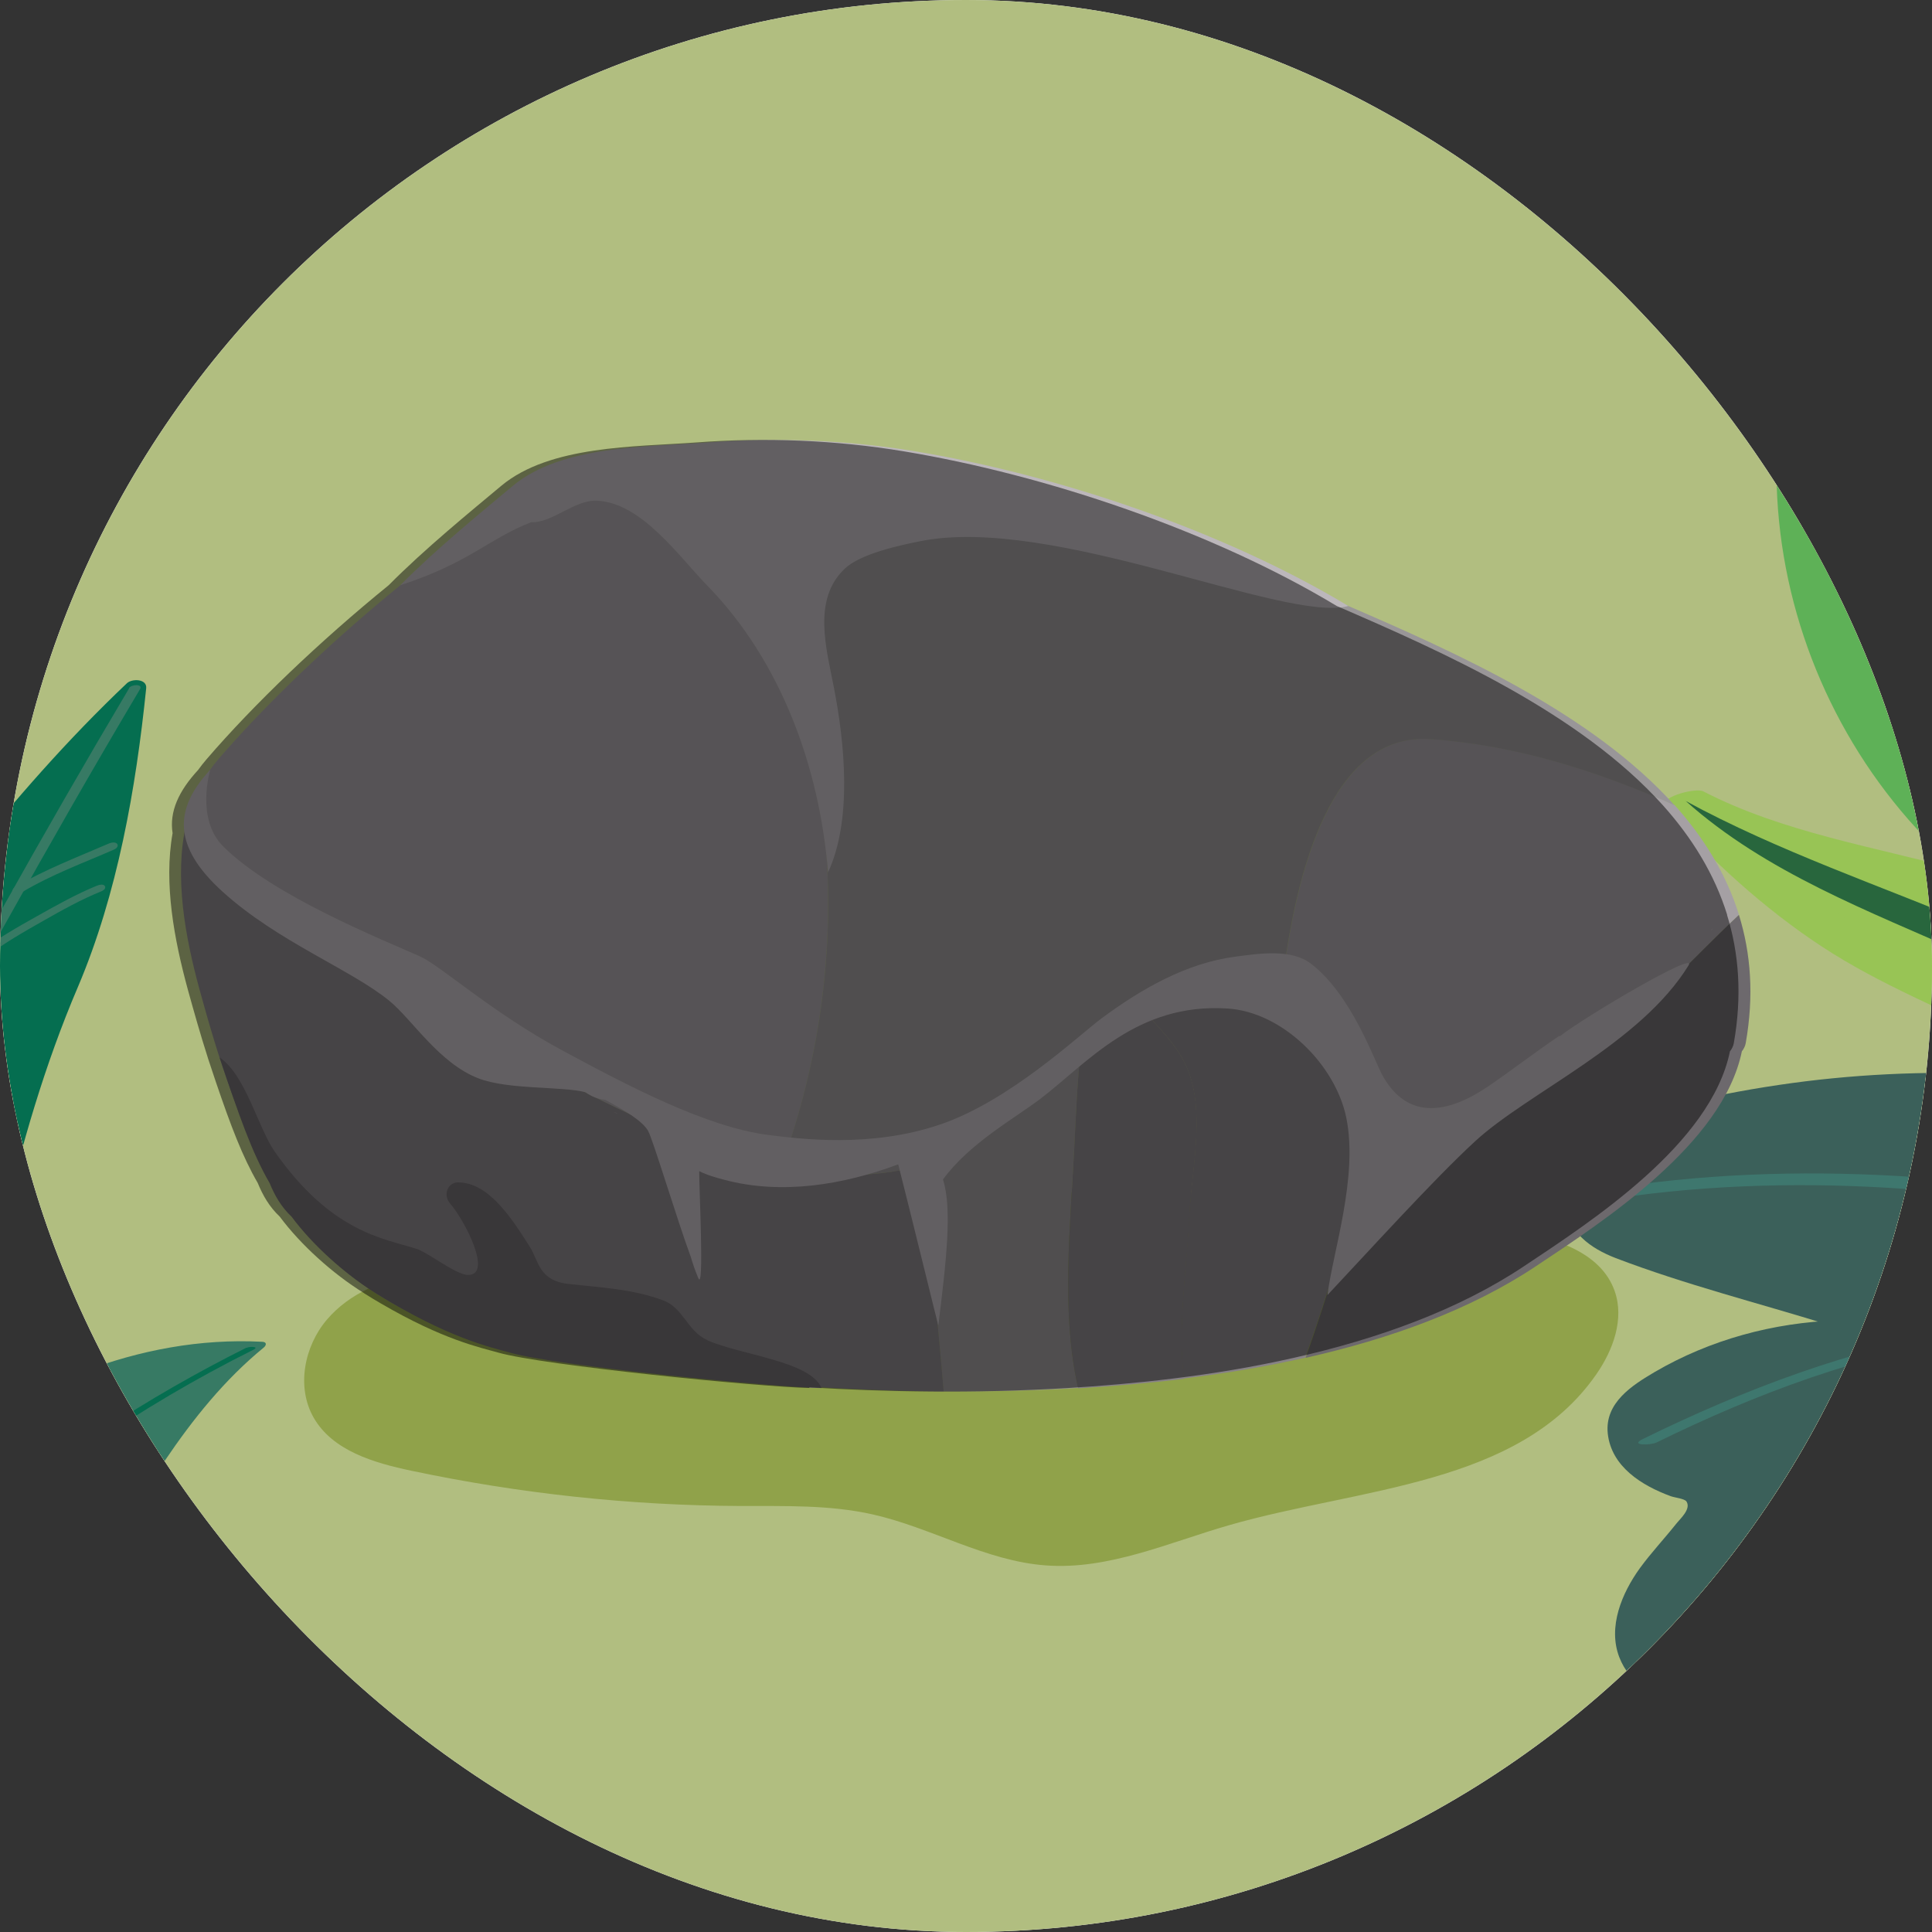 <svg width="120" height="120" viewBox="0 0 120 120" fill="none" xmlns="http://www.w3.org/2000/svg">
<rect x="0" y="0" width="120" height="120" fill="#333333" stroke="none"/>
<g clip-path="url(#clip0_1075_398)">
<rect width="120" height="120" rx="60" fill="white"/>
<g clip-path="url(#clip1_1075_398)">
<path d="M139.01 -11H-19.79V210.82H139.01V-11Z" fill="#B1BE80"/>
<mask id="mask0_1075_398" style="mask-type:luminance" maskUnits="userSpaceOnUse" x="101" y="10" width="38" height="66">
<path d="M138.25 10.49H101.68V75.63H138.25V10.49Z" fill="white"/>
</mask>
<g mask="url(#mask0_1075_398)">
<path d="M138.6 47.7C135.6 35.09 127.62 23.73 116.77 16.62C119.77 21.9 121.06 27.94 122.78 33.76C124.5 39.58 126.82 45.5 131.3 49.6C124.08 43.44 116.73 37.14 111.72 29.08C111.75 38.64 116.24 48.1 123.64 54.16C128.47 58.12 134.53 60.77 138.21 65.82" fill="#5EB157"/>
<path d="M139.96 47.33C136.88 34.64 128.95 23.36 118.06 16.16C117.67 15.9 115.15 16.53 115.4 16.98C121.28 27.53 120.73 41.39 130 50.05L132.58 49.14C125.4 43.02 118.14 36.77 113.07 28.71C112.74 28.19 110.33 28.82 110.34 29.44C110.41 37.31 113.37 44.99 118.54 50.91C121.16 53.91 124.32 56.17 127.61 58.37C130.9 60.57 134.38 62.89 136.83 66.17C137.3 66.8 139.73 65.66 139.56 65.44C134.84 59.11 126.93 56.37 121.65 50.59C116.23 44.66 113.15 36.73 113.08 28.71L110.35 29.44C115.46 37.57 122.77 43.88 130.01 50.05C130.52 50.48 132.95 49.48 132.59 49.14C123.42 40.57 123.97 26.69 118.14 16.24L115.48 17.06C126.32 24.23 134.17 35.42 137.23 48.05C137.36 48.59 140.1 47.9 139.96 47.32V47.33Z" fill="#5EB157"/>
<path d="M137.54 62.65C127.57 54.07 112.84 54.03 104.68 49.74C107.78 53.17 111.24 56.31 115.17 58.76C118.92 61.1 123.27 62.7 127.15 64.82C133.98 68.55 141.99 73.18 147.95 78.19" fill="#98C455"/>
<path d="M138.82 62.15C133.91 57.99 127.85 55.72 121.71 54.04C116.4 52.59 110.72 51.7 105.79 49.15C105.3 48.9 102.79 49.56 103.41 50.24C106.33 53.45 109.53 56.41 113.17 58.8C116.81 61.19 120.83 62.75 124.68 64.7C132.37 68.6 140.06 73.17 146.69 78.7C147.33 79.23 149.82 78.19 149.25 77.7C142.72 72.25 135.2 67.88 127.69 63.92C123.73 61.83 119.5 60.27 115.74 57.8C111.98 55.33 108.9 52.45 105.98 49.24L103.6 50.33C108.43 52.82 113.98 53.72 119.18 55.13C125.32 56.79 131.38 58.98 136.29 63.15C136.93 63.69 139.42 62.65 138.85 62.15H138.82Z" fill="#98C455"/>
<path d="M118.83 19.37C131.46 26.61 129.21 43.8 137.01 54.55C126.88 45.17 129.47 28.43 118.83 19.37Z" fill="#28663D"/>
<path d="M112.59 32.71C118.76 43.3 128.35 51.15 138.29 58.07C127.34 53.76 116.11 44.23 112.59 32.71Z" fill="#28663D"/>
<path d="M104.68 49.74C116.24 56.03 130.32 58.36 139.79 68.07C134.26 64.38 128.21 61.9 122.13 59.29C116.12 56.6 109.67 54.2 104.68 49.73V49.74Z" fill="#28663D"/>
</g>
<mask id="mask1_1075_398" style="mask-type:luminance" maskUnits="userSpaceOnUse" x="-20" y="-8" width="38" height="132">
<path d="M-19.78 123.67H17.45L17.45 -7.28H-19.78L-19.78 123.67Z" fill="white"/>
</mask>
<g mask="url(#mask1_1075_398)">
<path d="M4.15 61.19C2.09 65.96 0.64 71 -0.54 76.06C-1.58 80.53 -2.31 85.07 -3.59 89.47C-4.87 93.87 -6.74 98.2 -9.78 101.63C-14.11 106.53 -20.38 109.19 -26.48 111.53C-26.61 108.32 -26.75 105.12 -26.88 101.91C-26.96 99.87 -27.05 97.8 -26.6 95.8C-26.14 93.75 -25.13 91.87 -24.14 90.02C-21.47 85.05 -18.81 80.07 -16.14 75.1C-15.15 73.26 -14.16 71.41 -13.06 69.64C-11.7 67.44 -10.17 65.35 -8.64 63.26C-3.39 56.09 1.89 48.87 8.36 42.78C8.36 42.78 7.19 54.16 4.16 61.18L4.15 61.19Z" fill="#056E50"/>
<path d="M3.47 61.09C0.09 68.98 -1.38 77.31 -3.3 85.62C-4.21 89.59 -5.4 93.54 -7.37 97.12C-9.34 100.7 -11.91 103.34 -15.15 105.51C-18.74 107.92 -22.79 109.55 -26.8 111.09L-25.75 111.5C-25.86 108.85 -25.97 106.21 -26.08 103.56C-26.18 101.06 -26.43 98.48 -25.91 96C-25.39 93.52 -23.97 91.11 -22.74 88.81C-21.51 86.51 -20.23 84.13 -18.98 81.79C-16.45 77.08 -14.1 72.21 -11.09 67.78C-8.33 63.72 -5.36 59.78 -2.37 55.89C1.08 51.4 4.72 47.05 8.84 43.15L7.64 42.84C7 48.98 5.9 55.4 3.47 61.1C3.14 61.87 4.57 61.93 4.84 61.3C7.3 55.51 8.44 48.99 9.08 42.75C9.14 42.15 8.19 42.14 7.88 42.44C0.57 49.37 -5.44 57.62 -11.24 65.82C-14.28 70.12 -16.68 74.78 -19.16 79.41C-20.49 81.9 -21.83 84.38 -23.16 86.87C-24.41 89.2 -25.83 91.52 -26.75 94.01C-27.73 96.67 -27.69 99.42 -27.58 102.22C-27.45 105.35 -27.32 108.47 -27.19 111.6C-27.17 112.16 -26.55 112.16 -26.14 112.01C-19.07 109.3 -11.78 106.07 -7.38 99.59C-2.68 92.68 -1.7 84.21 0.14 76.26C1.32 71.16 2.78 66.12 4.84 61.3C5.17 60.53 3.74 60.47 3.47 61.1V61.09Z" fill="#056E50"/>
<path d="M8.02 42.75C2.61 51.86 -2.54 61.13 -7.52 70.48C-12.5 79.83 -17.43 89.44 -21.73 99.22C-23.4 103.03 -25.04 106.9 -26.18 110.9C-26.27 111.21 -25.53 111.12 -25.45 110.83C-23.1 102.57 -19.08 94.69 -15.3 87.01C-10.38 77 -5.12 67.15 0.31 57.41C3.04 52.51 5.83 47.63 8.7 42.8C8.89 42.47 8.16 42.5 8.01 42.74L8.02 42.75Z" fill="#377A64"/>
<path d="M6.95 52.57C5.34 53.27 2.65 54.36 1.15 55.27Z" fill="#056E50"/>
<path d="M6.79 52.38C4.81 53.24 2.76 54.01 0.91 55.12C0.78 55.2 0.73 55.36 0.86 55.46C1.01 55.57 1.24 55.49 1.38 55.41C3.18 54.33 5.18 53.6 7.1 52.76C7.22 52.71 7.38 52.56 7.28 52.42C7.18 52.28 6.92 52.33 6.79 52.38Z" fill="#377A64"/>
<path d="M6.17 55.18C4.49 55.86 0.4 58.15 -1.03 59.26Z" fill="#056E50"/>
<path d="M6.02 55.01C4.73 55.54 3.5 56.23 2.29 56.91C1.08 57.59 -0.16 58.29 -1.26 59.14C-1.65 59.44 -1.04 59.58 -0.8 59.39C0.28 58.56 1.48 57.88 2.66 57.21C3.84 56.54 5.05 55.86 6.32 55.35C6.44 55.3 6.6 55.17 6.51 55.03C6.42 54.89 6.14 54.96 6.03 55.01H6.02Z" fill="#377A64"/>
<path d="M-6.49 112.77C-5.18 111.95 -3.89 111.08 -2.78 109.99C-1.31 108.54 -0.21 106.76 0.87 105C2.95 101.6 5.04 98.2 7.12 94.8C9.6 90.75 12.16 86.62 15.86 83.65C7.5 83.14 -0.49 87.47 -6.78 93C-14.92 100.16 -21.28 110.2 -21.2 121.04C-21.2 121.04 -10.41 115.22 -6.48 112.76L-6.49 112.77Z" fill="#377A64"/>
<path d="M-5.97 112.82C-3.42 111.21 -1.38 109.38 0.3 106.85C1.98 104.32 3.65 101.44 5.31 98.73C8.53 93.47 11.53 87.67 16.38 83.7C16.56 83.55 16.58 83.35 16.28 83.34C8.56 82.94 1.26 86.22 -4.76 90.84C-10.78 95.46 -16.14 101.66 -19.23 108.77C-20.94 112.71 -21.89 116.93 -21.89 121.23C-21.89 121.56 -20.92 121.23 -20.81 121.18C-15.82 118.49 -10.78 115.82 -5.96 112.83C-5.37 112.46 -6.73 112.55 -7.01 112.72C-11.74 115.66 -16.7 118.27 -21.6 120.92L-20.52 120.87C-20.52 113.75 -17.8 106.97 -13.69 101.24C-9.58 95.51 -3.8 90.18 2.67 86.9C6.63 84.9 10.97 83.73 15.43 83.96L15.33 83.6C10.85 87.27 8 92.38 5.02 97.25C3.26 100.12 1.51 103.01 -0.27 105.87C-2.05 108.73 -4.13 110.91 -7.01 112.73C-7.6 113.1 -6.24 113.02 -5.96 112.84L-5.97 112.82Z" fill="#377A64"/>
<path d="M15.3 83.71C3.01 89.85 -8.18 99.02 -15.87 110.48C-18.01 113.67 -19.84 117.05 -21.28 120.61C-21.34 120.76 -20.64 120.69 -20.56 120.49C-15.46 107.88 -5.55 97.48 5.54 89.85C8.79 87.61 12.2 85.6 15.73 83.84C16.16 83.63 15.49 83.62 15.31 83.72L15.3 83.71Z" fill="#056E50"/>
<path d="M-13.27 107.76C-11.25 106.68 -8.92 106.2 -6.68 105.85C-4.44 105.5 -2.2 105.31 0.05 105.22C0.47 105.2 0.6 104.64 0.11 104.66C-2.28 104.76 -4.66 104.97 -7.02 105.35C-9.38 105.73 -11.58 106.21 -13.59 107.3C-14.02 107.53 -13.63 107.96 -13.26 107.76H-13.27Z" fill="#056E50"/>
<path d="M0.95 92.99C1.17 91.21 1.16 89.42 1.16 87.64C1.16 87.48 0.44 87.6 0.44 87.83C0.44 89.59 0.44 91.35 0.23 93.1C0.2 93.32 0.92 93.18 0.95 92.99Z" fill="#056E50"/>
<path d="M3.19 91.19C3.3 89.86 3.18 88.52 3.22 87.19C3.23 86.81 2.5 86.92 2.49 87.25C2.45 88.58 2.57 89.92 2.46 91.25C2.43 91.62 3.17 91.52 3.19 91.19Z" fill="#056E50"/>
<path d="M0.38 6.5C4.04 6.87 7.7 7.23 11.36 7.6C11.97 7.66 12.59 7.73 13.11 8.05C13.86 8.5 14.22 9.37 14.55 10.18C14.74 10.66 14.93 11.2 14.74 11.68C14.48 12.3 13.72 12.61 13.04 12.6C3.28 12.44 -22.69 13.75 -25.81 12.14L-26.41 11.53C-27.12 10.87 -26.94 9.61 -26.25 8.93C-25.56 8.25 -24.54 8.03 -23.57 7.97C-22.6 7.91 -21.61 7.98 -20.67 7.75C-18.13 7.13 -16.61 4.58 -14.44 3.11C-12.48 1.78 -9.91 1.38 -7.64 2.05C-5.81 2.59 -4.24 3.76 -2.61 4.77C-0.28 6.22 2.26 7.37 4.96 7.89" fill="#FBEFE2"/>
<path d="M0.09 7.04C2.24 7.26 4.39 7.47 6.54 7.69L9.64 8C10.81 8.12 12.24 8.02 13.04 9.02C13.32 9.37 13.51 9.81 13.68 10.23C13.75 10.39 13.86 10.6 13.89 10.77C13.96 11.23 13.65 11.85 13.14 12.06C12.8 12.2 12.08 12.06 11.72 12.05C10.67 12.05 9.62 12.05 8.56 12.07C3.14 12.13 -2.28 12.29 -7.7 12.37C-12.54 12.44 -17.43 12.58 -22.27 12.19C-22.96 12.13 -23.65 12.08 -24.33 11.95C-25.01 11.82 -25.13 11.78 -25.52 11.36C-26.11 10.74 -26.24 9.98 -25.67 9.28C-24.96 8.41 -23.64 8.51 -22.61 8.48C-20.95 8.43 -19.49 8.08 -18.12 7.1C-16.65 6.05 -15.54 4.58 -14.06 3.54C-12.08 2.15 -9.56 1.94 -7.33 2.83C-5.33 3.63 -3.62 5.06 -1.72 6.09C0.18 7.12 2.32 7.96 4.5 8.41C5.13 8.54 6.39 7.6 5.44 7.4C3.08 6.91 0.85 6 -1.23 4.79C-3.06 3.73 -4.75 2.38 -6.76 1.68C-10.68 0.32 -14.31 1.96 -17.13 4.67C-17.81 5.33 -18.49 6.02 -19.28 6.55C-20.4 7.29 -21.54 7.37 -22.84 7.41C-24.42 7.46 -26.4 7.75 -27.28 9.25C-28.46 11.27 -26.64 12.71 -24.85 13.02C-19.93 13.87 -14.67 13.52 -9.71 13.46C-3.34 13.39 3.03 13.18 9.41 13.13C10.71 13.12 12.14 13.29 13.43 13.1C14.19 12.98 15.05 12.6 15.43 11.89C15.92 10.99 15.41 9.94 14.99 9.1C13.89 6.93 11.67 7.06 9.52 6.85C6.57 6.55 3.63 6.26 0.68 5.96C-0.05 5.89 -0.97 6.93 0.11 7.04H0.09Z" fill="#FBEFE2"/>
<path d="M-18.54 12.32C-14.51 10.89 -10.09 11.41 -5.83 11.09C-2.83 10.86 0.13 10.2 3.13 9.91C6.13 9.62 9.25 9.72 12.01 10.94C9.78 12.14 7.11 12.03 4.57 11.99C1.23 11.94 -2.11 12.07 -5.44 12.19C-9.13 12.33 -12.82 12.48 -16.51 12.62" fill="#F6E7D5"/>
<path d="M-17.96 12.82C-15.62 12.03 -13.08 12.04 -10.64 12C-8.2 11.96 -5.88 11.85 -3.5 11.53C1.24 10.88 6.1 9.7 10.7 11.64L11.04 10.61C9.16 11.55 6.77 11.24 4.74 11.22C2.51 11.2 0.29 11.25 -1.93 11.32C-6.57 11.48 -11.22 11.68 -15.86 11.86C-16.46 11.88 -17.66 12.08 -17.98 12.67C-18.3 13.26 -17.7 13.41 -17.17 13.39C-11.89 13.18 -6.61 12.93 -1.33 12.79C3.41 12.67 8.58 13.48 12.96 11.27C13.34 11.08 13.97 10.52 13.3 10.24C8.24 8.11 2.73 9.24 -2.5 9.99C-8.06 10.79 -13.73 9.99 -19.13 11.81C-19.5 11.93 -20.43 12.4 -20.03 12.9C-19.63 13.4 -18.37 12.96 -17.95 12.82H-17.96Z" fill="#F6E7D5"/>
</g>
<mask id="mask2_1075_398" style="mask-type:luminance" maskUnits="userSpaceOnUse" x="94" y="56" width="45" height="60">
<path d="M94.27 115.96H138.75V56.31L94.27 56.31V115.96Z" fill="white"/>
</mask>
<g mask="url(#mask2_1075_398)">
<path d="M139.67 66.95C135.81 63.27 129.09 59.69 123.78 59.21C122.41 59.09 120.57 59.48 120.49 60.85C120.46 61.4 120.76 61.91 121.06 62.38C121.99 63.87 122.92 65.36 123.84 66.85C117.27 66.53 110.65 67.16 104.25 68.72C102.42 69.17 100.53 69.73 99.14 71.01C97.75 72.29 97.06 74.51 98.04 76.12C98.83 77.42 100.41 77.97 101.86 78.42C105.86 79.67 109.87 80.91 113.87 82.16C109.79 82.26 105.74 83.49 102.3 85.68C101.54 86.17 100.77 86.74 100.4 87.57C99.83 88.88 100.47 90.47 101.55 91.42C102.63 92.37 104.04 92.82 105.4 93.25C104.38 94.91 102.89 96.24 101.82 97.87C100.75 99.5 100.17 101.7 101.16 103.37C102.03 104.83 103.88 105.46 105.58 105.35C107.28 105.23 108.86 104.51 110.4 103.79C115.18 101.57 119.95 99.35 124.73 97.12C121.77 99.56 119.65 102.98 118.78 106.71C118.5 107.9 118.35 109.17 118.75 110.33C119.63 112.9 122.99 113.92 125.58 113.07C128.17 112.22 130.07 110.04 131.64 107.81C138.86 97.57 141.65 84.32 139.16 72.04" fill="#3B605A"/>
<path d="M140.01 66.83C136.12 63.17 130.91 60.29 125.64 59.3C124.12 59.01 122.16 58.78 120.82 59.77C119.82 60.51 120.14 61.54 120.7 62.48C121.59 63.99 122.56 65.46 123.48 66.95L124.08 66.71C119.53 66.51 114.97 66.72 110.47 67.39C108.24 67.72 106.02 68.15 103.84 68.71C102.24 69.12 100.61 69.63 99.29 70.65C98.04 71.61 97.14 73.13 97.24 74.74C97.36 76.53 98.8 77.54 100.35 78.14C104.64 79.78 109.2 80.93 113.59 82.29L114.13 82.01C110.15 82.15 106.24 83.2 102.79 85.21C101.36 86.05 99.67 87.13 99.86 89.03C100.08 91.11 102 92.28 103.77 92.93C104.01 93.02 104.63 93.08 104.75 93.26C105.05 93.73 104.37 94.32 104.1 94.66C103.36 95.59 102.55 96.45 101.85 97.41C100.74 98.95 99.85 101.05 100.58 102.94C101.9 106.3 106.25 105.66 108.88 104.6C114.34 102.4 119.63 99.64 124.96 97.16H124.43C122.64 98.66 121.15 100.46 120.05 102.53C118.95 104.6 117.91 107.21 118.21 109.54C118.7 113.28 123.18 114.15 126.17 112.98C130.31 111.35 132.94 106.73 134.93 103.01C137.23 98.69 138.83 94 139.7 89.18C140.72 83.48 140.67 77.63 139.54 71.95C139.51 71.81 138.78 71.98 138.82 72.14C140.53 80.79 139.72 89.85 136.54 98.08C135.02 102 132.99 105.85 130.37 109.14C128.73 111.2 126.48 113.34 123.65 113.22C121.81 113.14 119.9 112.16 119.2 110.38C118.29 108.05 119.46 105.05 120.5 102.93C121.6 100.68 123.17 98.71 125.09 97.09C125.27 96.94 124.62 97.05 124.56 97.09C121.58 98.48 118.59 99.87 115.61 101.26C114.19 101.92 112.77 102.58 111.36 103.24C109.66 104.03 107.92 104.99 106.03 105.18C102.88 105.5 100.42 103.15 101.24 99.97C101.94 97.26 104.33 95.47 105.79 93.19C105.82 93.15 105.76 93.13 105.73 93.12C104.09 92.61 102.24 92.02 101.23 90.52C100.22 89.02 100.46 87.36 101.86 86.23C105.06 83.63 109.63 82.45 113.67 82.32C113.76 82.32 114.44 82.12 114.21 82.04C110.36 80.84 106.51 79.65 102.66 78.45C101.16 77.98 99.31 77.5 98.44 76.04C97.57 74.58 98.02 72.86 98.94 71.63C100.3 69.81 102.68 69.22 104.78 68.73C106.88 68.24 109.06 67.83 111.22 67.54C115.34 66.99 119.49 66.82 123.63 67.01C123.7 67.01 124.3 66.89 124.23 66.77C123.55 65.69 122.88 64.6 122.2 63.52C121.68 62.68 120.47 61.34 121 60.27C121.46 59.36 122.93 59.3 123.84 59.39C124.31 59.44 124.77 59.52 125.24 59.61C126.4 59.84 127.54 60.18 128.65 60.58C132.57 62 136.31 64.22 139.35 67.08C139.48 67.21 140.13 66.93 140.03 66.84L140.01 66.83Z" fill="#3B605A"/>
<path d="M136.34 75.62C124.17 73.05 111.7 71.89 99.36 73.92C98.71 74.03 98.13 74.79 99.13 74.62C111.25 72.62 123.48 73.81 135.43 76.33C135.83 76.42 137.12 75.78 136.34 75.62Z" fill="#3E776E"/>
<path d="M138.88 80.76C133.24 81.52 127.52 81.67 121.91 82.62C114.95 83.79 108.36 86.28 102.04 89.38C101.18 89.8 102.52 89.77 102.88 89.6C109.13 86.53 115.63 84.11 122.54 83.05C127.87 82.23 133.28 82.05 138.62 81.33C139.22 81.25 139.9 80.63 138.88 80.77V80.76Z" fill="#3E776E"/>
<path d="M138.43 82.35C126.22 88.22 113.63 93.85 103.39 102.92C102.66 103.57 103.8 104.1 104.36 103.61C114.51 94.62 126.98 89.05 139.08 83.23C139.97 82.8 139.18 81.99 138.43 82.35Z" fill="#3E776E"/>
</g>
<path d="M26.02 79.12C23.86 79.43 21.71 80.31 20.3 81.97C18.89 83.63 18.4 86.16 19.48 88.05C20.66 90.11 23.22 90.86 25.55 91.35C32.27 92.77 39.13 93.51 46 93.54C48.74 93.55 51.52 93.46 54.19 94.06C57.85 94.88 61.22 96.96 64.96 97.23C68.86 97.52 72.59 95.81 76.35 94.73C84.45 92.4 94.35 92.28 99.15 85.36C100.2 83.85 100.9 81.92 100.29 80.19C99.41 77.68 96.35 76.83 93.73 76.39C71.82 72.75 49.22 73.34 27.53 78.11" fill="#90A24A"/>
<path d="M79.65 60.99C81.37 62.03 82.43 63.84 83.69 65.7C90.83 76.27 101.48 62.93 108.01 56.82C107.22 54.27 105.81 52.01 104.01 50C99.22 47.89 94.26 46.28 88.87 45.9C82.73 45.47 80.51 54.09 79.66 60.98L79.65 60.99Z" fill="#A5A0A4"/>
<path d="M51.16 51.07C50.51 45.23 48.82 38.9 44.84 34.4C41.87 31.05 38.23 29.87 34.35 29.76C27.64 33.44 18.71 41.16 13.55 47.17C12.52 48.37 11.9 49.74 11.56 51.21C19.32 57.58 27.47 63.35 36.47 67.91C40.26 69.83 44.3 71.65 48.52 72.48C51.01 65.68 51.96 58.33 51.16 51.07Z" fill="#A5A0A4"/>
<path d="M83.75 37.64C69.56 31.51 54.48 26.97 38.87 27.84C37.57 28.16 36.02 28.83 34.35 29.75C38.23 29.87 41.87 31.05 44.84 34.39C48.82 38.88 50.51 45.22 51.16 51.06C51.97 58.33 51.01 65.67 48.52 72.47C49.71 72.71 50.92 72.87 52.14 72.93C58.92 73.26 62.62 69.85 66.96 65.21C69.53 62.46 72.89 59.82 76.9 60.14C78 60.23 78.89 60.53 79.65 60.99C80.49 54.09 82.71 45.47 88.86 45.91C94.25 46.29 99.21 47.9 104 50.01C98.85 44.28 90.44 40.53 83.75 37.64Z" fill="#999698"/>
<path d="M57.05 72.42C55.59 72.83 53.98 73.03 52.14 72.94C46.61 72.67 41.34 70.37 36.47 67.91C27.47 63.35 19.32 57.59 11.56 51.21C10.81 54.48 11.51 58.22 12.39 61.45C13.55 65.68 14.88 69.97 17.1 73.77C22.58 83.18 32.83 84.29 42.79 85.46C45.78 85.81 51.64 86.37 58.62 86.43C58.42 84.06 58.19 81.7 57.96 79.34C57.75 77.19 57.94 74.46 57.06 72.43L57.05 72.42Z" fill="#878286"/>
<path d="M66.72 71.37C66.82 69.33 66.91 67.17 67.14 65.03C67.08 65.09 67.02 65.15 66.96 65.22C63.8 68.6 60.97 71.32 57.05 72.42C57.93 74.45 57.74 77.19 57.95 79.33C58.18 81.69 58.42 84.06 58.61 86.42C61.26 86.44 64.08 86.38 66.97 86.21C66.95 86.14 66.93 86.08 66.92 86.01C65.91 81.36 66.49 76.06 66.72 71.35V71.37Z" fill="#999698"/>
<path d="M108 56.83C102.21 62.24 93.21 73.3 86.26 68.43C85.83 69.72 85.4 71.01 84.97 72.3C83.64 76.24 82.52 80.38 81.09 84.34C86.37 83.15 91.34 81.35 95.38 78.66C99.49 75.92 107.01 71.08 108.19 65.3C108.31 65.15 108.4 64.97 108.43 64.79C108.95 61.85 108.75 59.21 108.01 56.83H108Z" fill="#6D696D"/>
<path d="M73.86 75.77C73.96 73.58 74.42 71.27 74.31 69.08C74.16 66.09 73.01 64.96 71.39 63.16C71.36 63.16 71.34 63.17 71.31 63.18C70.63 63.38 70.21 62.79 70.27 62.26C69.13 63.07 68.08 64.04 67.14 65.03C66.91 67.17 66.82 69.33 66.72 71.37C66.49 76.08 65.91 81.37 66.92 86.03C66.93 86.1 66.95 86.16 66.97 86.23C69.14 86.1 71.35 85.91 73.55 85.64C73.13 82.51 73.73 78.58 73.87 75.78L73.86 75.77Z" fill="#878286"/>
<path d="M83.43 67.62C84.01 69.24 84.48 71.02 84.779 72.88C84.84 72.69 84.9 72.49 84.969 72.3C85.4 71.01 85.829 69.72 86.26 68.43C85.359 67.8 84.499 66.92 83.68 65.71C81.87 63.03 80.469 60.43 76.889 60.14C75.139 60 73.519 60.43 72.029 61.18C77.519 59.72 81.34 61.83 83.419 67.63L83.43 67.62Z" fill="#878286"/>
<path d="M84.78 72.88C84.47 71.03 84.01 69.24 83.43 67.62C81.36 61.83 77.53 59.71 72.04 61.17C71.42 61.48 70.83 61.84 70.26 62.25C70.2 62.79 70.62 63.37 71.3 63.17C71.33 63.17 71.35 63.16 71.38 63.15C73 64.95 74.15 66.08 74.3 69.07C74.41 71.25 73.95 73.56 73.85 75.76C73.72 78.56 73.12 82.49 73.53 85.62C76.07 85.31 78.6 84.89 81.07 84.33C82.43 80.56 83.52 76.64 84.77 72.87L84.78 72.88Z" fill="#878286"/>
<path d="M96.85 64.34C95.37 65.34 93.96 66.43 92.49 67.44C90.04 69.12 87.47 69.67 85.87 66.8C85.36 65.88 83.95 61.79 81.43 59.86C80.21 58.92 78.23 59.22 76.73 59.42C73.66 59.82 70.85 61.45 68.41 63.26C66.95 64.35 62.71 68.38 58.38 69.85C54.05 71.32 49.64 70.73 47.76 70.5C43.89 70.02 38.98 67.43 34.9 65.23C30.56 62.89 27.38 59.99 26.1 59.41C23.8 58.38 16.94 55.65 13.86 52.57C12.12 50.83 13.07 47.79 13.06 47.81C10.81 50.23 10.7 52.55 13.82 55.38C17.26 58.5 21.78 60.2 24.18 62.16C25.6 63.32 27.26 66.03 29.72 66.98C31.6 67.7 34.89 67.46 36.37 67.84C36.74 68.11 37.12 68.26 37.59 68.31C38.69 68.91 39.9 69.6 40.26 70.25C40.56 70.79 42.11 75.93 42.9 78.05C43.03 78.49 43.18 78.93 43.37 79.38C43.75 80.3 43.42 73.81 43.43 72.74C43.91 72.99 44.5 73.15 44.99 73.28C48.56 74.23 52.38 73.59 55.79 72.32C56.5 75.09 58.27 82.34 58.28 82.33C58.78 78.29 59.15 75.08 58.57 73.26C60.2 71.02 63.01 69.47 64.62 68.25C67.56 66 70.61 62.28 76.24 62.64C79.67 62.86 82.94 66.13 83.62 69.42C84.37 73.11 82.79 77.73 82.45 80.44C84.86 77.88 89.04 73.26 91.63 70.88C94.91 67.86 101.89 64.83 104.88 59.96C105.47 59.01 98.54 63.08 96.89 64.36L96.85 64.34Z" fill="#BCB7BB"/>
<path d="M43.94 83.24C42.68 82.68 42.46 81.24 41.19 80.77C39.3 80.06 37.3 79.97 35.32 79.75C33.47 79.55 33.46 78.33 32.93 77.48C31.76 75.62 30.34 73.45 28.46 73.44C27.77 73.44 27.53 74.25 27.94 74.73C28.9 75.84 30.61 79.2 29.07 79.19C28.31 79.19 26.48 77.71 25.81 77.55C23.88 76.93 20.58 76.57 17.05 71.51C16.03 70.04 15.26 66.78 13.64 65.68C14.86 69.33 15.64 71.57 16.75 73.49C17.06 74.25 17.47 74.97 18.11 75.57C19.41 77.32 21.39 79.11 23.32 80.31C27.88 83.15 30.47 83.67 31.69 84.02C34.48 84.82 48.06 86.17 51.03 86.22C50.33 84.54 46.03 84.17 43.94 83.25V83.24Z" fill="#6D696D"/>
<path d="M83.75 37.64C76.06 33 65.71 29.5 56.84 28.03C52.62 27.33 48.25 27.16 43.98 27.48C40.15 27.76 34.88 27.66 31.86 30.17C29.96 31.76 27.12 34.07 24.86 36.35C29.17 34.95 30.32 33.48 32.98 32.44C34.32 32.49 35.69 31.02 37.1 31.1C39.88 31.25 42.15 34.55 43.94 36.38C48.51 41.07 50.91 47.67 51.43 54.19C52.93 50.95 52.48 46.24 51.8 42.73C51.34 40.32 50.43 37.25 52.47 35.32C53.44 34.4 55.83 33.88 57.13 33.62C65.38 31.95 79.82 38.71 83.75 37.64Z" fill="#BCB7BB"/>
<g style="mix-blend-mode:multiply" opacity="0.48">
<path d="M107.28 56.83C106.49 54.28 105.08 52.02 103.28 50.01C98.13 44.28 89.72 40.53 83.03 37.64C75.34 33 64.99 29.5 56.12 28.03C51.9 27.33 47.53 27.16 43.26 27.48C39.43 27.76 34.16 27.66 31.14 30.17C29.24 31.76 26.4 34.07 24.14 36.35C19.88 39.81 15.75 43.76 12.82 47.17C12.63 47.39 12.46 47.61 12.3 47.83C11.1 49.13 10.51 50.41 10.72 51.75C10.16 54.89 10.83 58.39 11.66 61.44C12.05 62.85 12.45 64.27 12.9 65.67C12.9 65.69 12.92 65.72 12.92 65.74C13.08 66.22 13.24 66.7 13.4 67.18C14.35 69.97 15.06 71.84 16.01 73.48C16.32 74.24 16.73 74.96 17.37 75.56C18.67 77.31 20.65 79.1 22.58 80.3C22.59 80.3 22.61 80.32 22.62 80.33C22.96 80.55 23.3 80.75 23.64 80.95C27.54 83.23 29.82 83.69 30.94 84.01C33.73 84.81 47.31 86.16 50.28 86.21C50.28 86.2 50.27 86.18 50.26 86.17C52.55 86.31 55.12 86.41 57.87 86.43C60.52 86.45 63.34 86.39 66.23 86.22C68.4 86.09 70.6 85.9 72.81 85.63C75.35 85.32 77.88 84.9 80.35 84.34C85.63 83.15 90.6 81.35 94.64 78.66C98.75 75.92 106.27 71.08 107.45 65.3C107.57 65.15 107.66 64.97 107.69 64.79C108.21 61.85 108.01 59.21 107.27 56.83H107.28ZM36.31 68.19C36.31 68.19 36.36 68.22 36.39 68.23C36.36 68.22 36.34 68.2 36.31 68.19ZM38.34 69.17C37.72 68.88 37.11 68.58 36.5 68.28C37.1 68.58 37.71 68.88 38.33 69.16L38.34 69.17ZM106.98 57.11C106.98 57.11 106.92 57.17 106.89 57.2C106.92 57.17 106.95 57.14 106.98 57.11ZM106.68 57.4C106.68 57.4 106.62 57.46 106.58 57.49C106.61 57.46 106.64 57.43 106.68 57.4ZM106.36 57.7C106.36 57.7 106.3 57.76 106.27 57.78C106.3 57.75 106.33 57.72 106.36 57.7ZM106.03 58.03C106.03 58.03 106 58.06 105.98 58.07C106 58.06 106.01 58.04 106.03 58.03Z" fill="black"/>
</g>
</g>
</g>
<defs>
<clipPath id="clip0_1075_398">
<rect width="120" height="120" rx="60" fill="white"/>
</clipPath>
<clipPath id="clip1_1075_398">
<rect width="159.23" height="221.82" fill="white" transform="translate(-20 -11)"/>
</clipPath>
</defs>
</svg>
